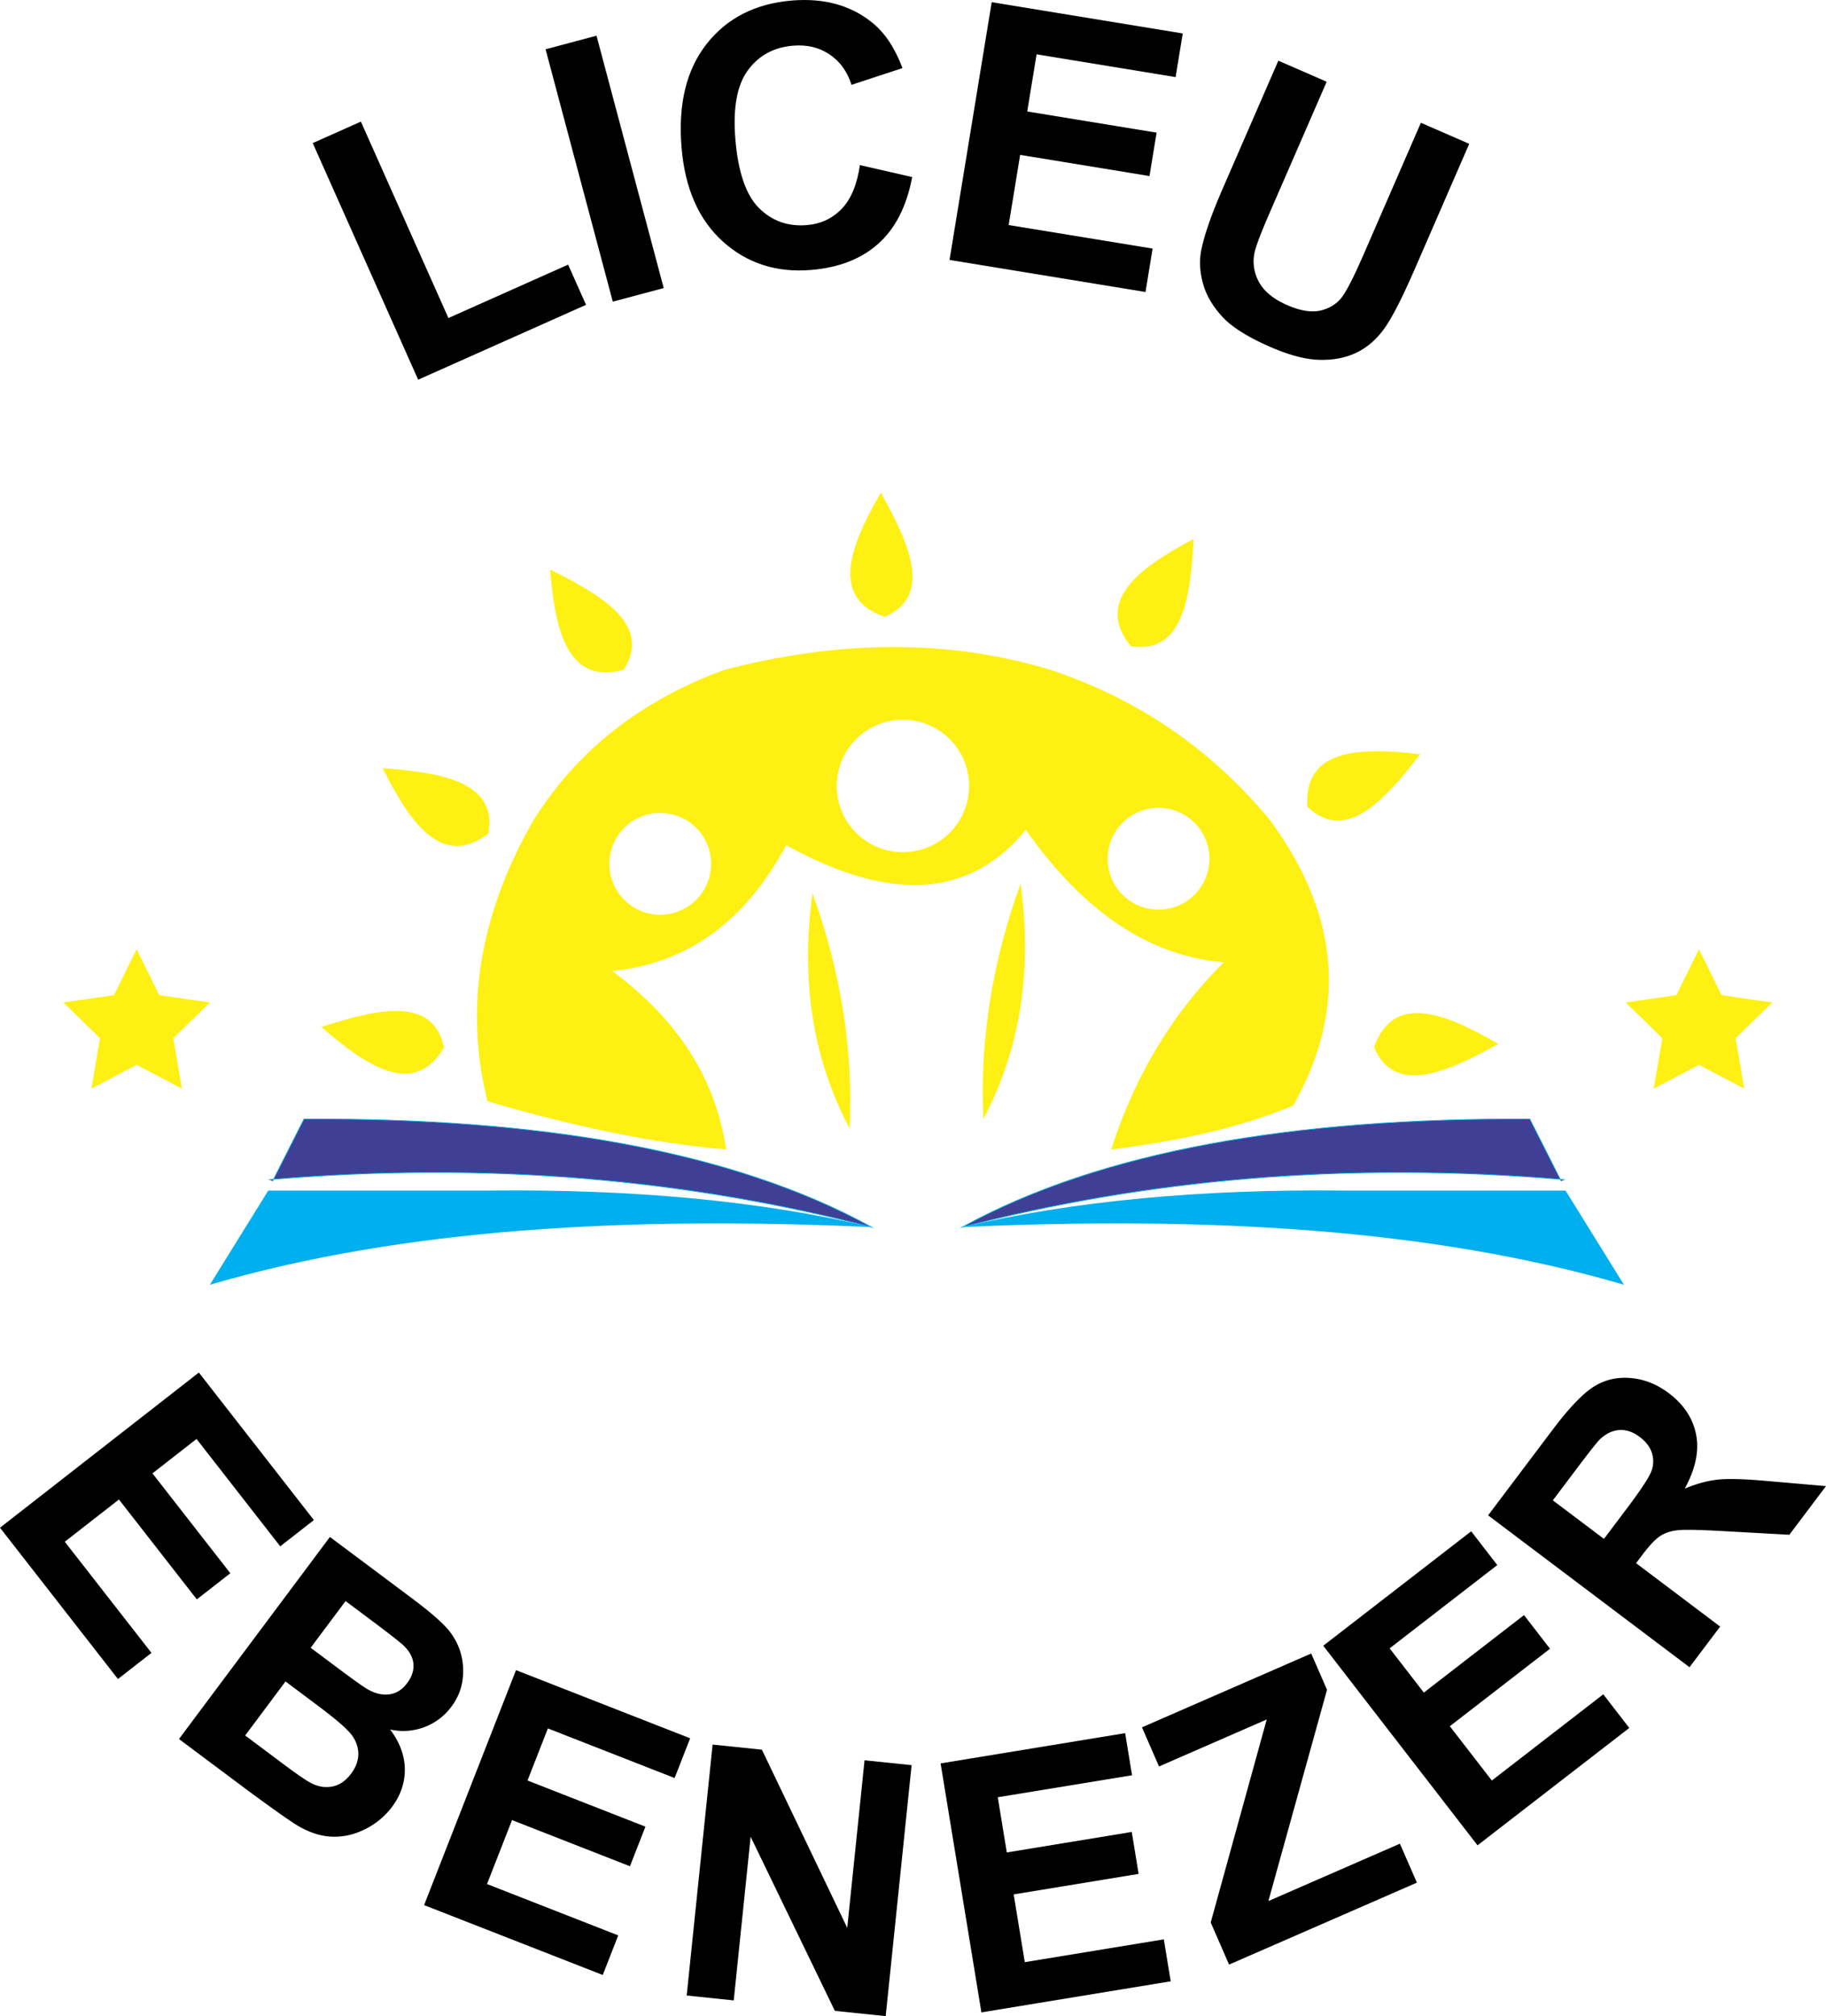 <svg xmlns="http://www.w3.org/2000/svg" viewBox="0 0 2503.25 2762.69"><defs><style>.\33 ad5acb5-d8d8-49a4-9697-57690dcd80e5{fill:#00afee;}.\38 20759ac-2311-4c49-847d-a60168bfe90d{fill:#3f4095;stroke:#00afee;stroke-miterlimit:10;}.\31 3a62097-292f-410a-8578-93c4d615a605{fill:#fef012;}</style></defs><title>Asset 8</title><g id="5143c0ff-ff2c-41e4-a1fc-e051dfe563d1" data-name="Layer 2"><g id="cd3d5b4c-8468-4019-8977-6d357cdba26d" data-name="Layer 1"><g id="5dea5227-605a-45cd-a81e-f23b48e5888a" data-name="barras1"><path class="3ad5acb5-d8d8-49a4-9697-57690dcd80e5" d="M518.9,1928.86l80-129h303c195.8-2.21,371.11,13.88,524,50C1093.74,1834.84,784.27,1851.28,518.9,1928.86Z" transform="translate(-231.17 -168.36)"/><path class="820759ac-2311-4c49-847d-a60168bfe90d" d="M604.9,1786.86l43-85c323.15-1.78,587.67,43.4,778,148-250.72-64.84-523.63-90.76-826-65" transform="translate(-231.17 -168.36)"/></g><g id="f2bbc0d6-8593-46c0-a81d-9f771b743143" data-name="barras2"><path class="3ad5acb5-d8d8-49a4-9697-57690dcd80e5" d="M2457.4,1928.86l-80-129h-303c-195.81-2.21-371.12,13.88-524,50C1882.55,1834.84,2192,1851.28,2457.4,1928.86Z" transform="translate(-231.17 -168.36)"/><path class="820759ac-2311-4c49-847d-a60168bfe90d" d="M2371.4,1786.86l-43-85c-323.16-1.78-587.68,43.4-778,148,250.71-64.84,523.62-90.76,826-65" transform="translate(-231.17 -168.36)"/></g><path class="13a62097-292f-410a-8578-93c4d615a605" d="M1972,1292c-82.16-99.31-183-166.43-300-205.49-135.54-41.26-284.54-42.73-448.48,0C1101.08,1131.62,1017.37,1203.75,961,1295c-70.46,124.25-94.34,251.52-61.49,382.48,111.37,32.54,220.88,56.83,327,66q-21-144.75-156-244.49C1176.7,1488.31,1254.6,1428,1309,1326.46c138.18,76.58,249.66,75.35,328.48-21C1718,1420.07,1808.88,1478.67,1909,1487c-73,72.31-123,158.74-154.5,256.49,90.19-11.11,174.83-29.23,249.43-60C2074.88,1558.14,2072.42,1428.17,1972,1292Zm-835.73,129.89a69.76,69.76,0,1,1,69.76-69.76A69.76,69.76,0,0,1,1136.23,1421.85Zm332.7-85.76a90.74,90.74,0,1,1,90.75-90.74A90.74,90.74,0,0,1,1468.93,1336.09Zm350.43,78.76a69.76,69.76,0,1,1,69.76-69.76A69.76,69.76,0,0,1,1819.36,1414.85Z" transform="translate(-231.17 -168.36)"/><g id="2e63474e-75fb-434c-84d5-efcd0a266311" data-name="2 palitos do meio"><path class="13a62097-292f-410a-8578-93c4d615a605" d="M1396,1714.94q7.5-161.25-51-322.49C1328,1515.44,1346.88,1622.09,1396,1714.94Z" transform="translate(-231.17 -168.36)"/><path class="13a62097-292f-410a-8578-93c4d615a605" d="M1579.24,1701.81q-7.5-161.25,51-322.49C1647.21,1502.31,1628.34,1609,1579.24,1701.81Z" transform="translate(-231.17 -168.36)"/></g><g id="57a17e1a-29cf-4d4b-9ee4-e32704476583" data-name="Stars"><polygon class="13a62097-292f-410a-8578-93c4d615a605" points="187.31 1300.8 218.34 1363.67 287.73 1373.75 237.52 1422.69 249.37 1491.8 187.31 1459.17 125.25 1491.8 137.1 1422.69 86.89 1373.75 156.28 1363.67 187.31 1300.8"/><polygon class="13a62097-292f-410a-8578-93c4d615a605" points="2329.1 1300.8 2360.13 1363.67 2429.51 1373.75 2379.3 1422.69 2391.16 1491.8 2329.1 1459.17 2267.03 1491.8 2278.89 1422.69 2228.68 1373.75 2298.07 1363.67 2329.1 1300.8"/></g><g id="a3170f92-4aff-463a-bea1-bb17dbcc9ac9" data-name="Sun"><path class="13a62097-292f-410a-8578-93c4d615a605" d="M839.9,1603.63c-39.15,66.7-101,31.07-168-28C752.06,1549.58,824.87,1534.29,839.9,1603.63Z" transform="translate(-231.17 -168.36)"/><path class="13a62097-292f-410a-8578-93c4d615a605" d="M1086.38,1086.11c-74.56,20.56-94.07-48.08-101-137.16C1061,986.13,1123.92,1025.91,1086.38,1086.11Z" transform="translate(-231.17 -168.36)"/><path class="13a62097-292f-410a-8578-93c4d615a605" d="M900.74,1310.61c-61.5,46.88-105.21-9.53-144.84-89.6C840,1227.29,913.13,1240.75,900.74,1310.61Z" transform="translate(-231.17 -168.36)"/><path class="13a62097-292f-410a-8578-93c4d615a605" d="M1443.93,1013.66c-73-25.41-50.13-93-5.25-170.24C1479.85,917,1509,985.42,1443.93,1013.66Z" transform="translate(-231.17 -168.36)"/><path class="13a62097-292f-410a-8578-93c4d615a605" d="M1781.33,1053.93c-48.33-60.38,7-105.41,86.13-146.94C1863.18,991.17,1851.47,1064.65,1781.33,1053.93Z" transform="translate(-231.17 -168.36)"/><path class="13a62097-292f-410a-8578-93c4d615a605" d="M2023.59,1274c-5.48-77.14,65.66-82.76,154.35-72C2126.59,1268.89,2075.22,1322.71,2023.59,1274Z" transform="translate(-231.17 -168.36)"/><path class="13a62097-292f-410a-8578-93c4d615a605" d="M2114.87,1603.53c25.68-73,93.18-49.79,170.25-4.61C2211.41,1639.81,2142.86,1668.72,2114.87,1603.53Z" transform="translate(-231.17 -168.36)"/></g><path d="M804.43,688.67,659.9,364.44l66-29.42,120,269.15L1010,531l24.56,55.08Z" transform="translate(-231.17 -168.36)"/><path d="M1071.23,581.73,979.09,235.89l69.83-18.61,92.14,345.85Z" transform="translate(-231.17 -168.36)"/><path d="M1410,394.61,1481.67,411q-11.24,59.72-46.25,91.15T1343,538.3q-71.06,5.87-120.8-38.9T1165.5,370.45q-7.35-89.05,34.57-142.12t116.86-59.25q65.44-5.4,109.52,29.91,26.22,20.87,41.92,62.68l-69.89,22.92q-8.61-27.22-30-41.62t-50.11-12q-39.66,3.27-62,33.78T1239.27,359q5.58,67.65,32.28,94.34t65.63,23.49q28.71-2.37,47.89-22.32T1410,394.61Z" transform="translate(-231.17 -168.36)"/><path d="M1532.87,524.56l57.81-353.21,261.9,42.86L1842.8,274l-190.58-31.19-12.82,78.31,177.33,29L1807,409.61l-177.33-29-15.73,96.13L1811.26,509l-9.74,59.51Z" transform="translate(-231.17 -168.36)"/><path d="M1983.64,251.54l66.26,28.84-77.36,177.74q-18.42,42.31-21.41,55.92a57.87,57.87,0,0,0,6.18,41.17q10.68,19.15,38.45,31.24,28.2,12.28,47.55,7t29.56-20.82q10.22-15.52,27.18-54.47l79-181.55,66.27,28.84-75,172.37q-25.73,59.1-41.71,81.16t-37.74,32.57q-21.75,10.5-50.26,9.94T1973.12,644q-47-20.46-66.57-41.89t-26.11-44.92q-6.56-23.49-2.75-44.46,5.79-31,29.75-86.1Z" transform="translate(-231.17 -168.36)"/><path d="M231.17,2261.84,503.79,2049.2l157.66,202.14-46.12,36L500.6,2140.21l-60.44,47.15,106.76,136.86L501,2360.05,394.23,2223.18,320,2281.06l118.8,152.3-45.94,35.82Z" transform="translate(-231.17 -168.36)"/><path d="M683.45,2274.5l110.7,82.73q32.88,24.55,47,39.37a90,90,0,0,1,20.36,33,88.83,88.83,0,0,1,4,39q-2.3,20.81-15.71,38.75a82,82,0,0,1-83.81,31q19.8,26.28,20.14,54.21t-17.6,51.92a102.83,102.83,0,0,1-36.25,30.17q-22.12,11.3-45.31,10.6t-47.31-14.89q-15.11-8.94-68.85-48.52l-94.27-70.45Zm-60.84,198-55.34,74.05L619,2585.25q30.22,22.59,39.62,27,14.16,7.07,28.57,4.13t25.42-17.66q9.32-12.46,9.76-25.68t-8-25.71q-8.48-12.51-46.63-41Zm82.31-110.14-47.86,64,36.65,27.39q32.68,24.42,41.32,29.41,15.63,9,30,7t24.38-15.49q9.6-12.84,8.52-26.17T784.13,2423q-7.62-7.15-47.09-36.66Z" transform="translate(-231.17 -168.36)"/><path d="M812.55,2779l126-322,238.74,93.4-21.31,54.47-173.73-68-27.92,71.38,161.65,63.24-21.23,54.25-161.65-63.24-34.28,87.63,179.88,70.37-21.23,54.25Z" transform="translate(-231.17 -168.36)"/><path d="M1172.55,2902.86,1208.08,2559l67.57,7,117,244.2,23.73-229.66,64.51,6.67-35.53,343.91-69.68-7.2-115.47-238.6-23.17,224.27Z" transform="translate(-231.17 -168.36)"/><path d="M1576.57,2926l-55.94-341.18,253-41.48,9.46,57.72L1599,2631.19l12.4,75.64,171.29-28.09,9.42,57.49-171.29,28.08,15.23,92.86,190.6-31.25,9.43,57.49Z" transform="translate(-231.17 -168.36)"/><path d="M1916.1,2860.5l-25.17-57.72,76.79-278.18L1820.07,2589l-23.38-53.61,232-101.17,21.68,49.72L1970,2773.45l180.29-78.63,23.29,53.39Z" transform="translate(-231.17 -168.36)"/><path d="M2256.69,2697.08l-211.5-273.51L2248,2266.75l35.78,46.27-147.57,114.12,46.89,60.63,137.31-106.18,35.64,46.08-137.32,106.18,57.57,74.44,152.79-118.16,35.64,46.08Z" transform="translate(-231.17 -168.36)"/><path d="M2547.3,2453l-276.08-208.12,88.45-117.33q33.36-44.25,55.92-58.7t50.66-12.16q28.11,2.28,52.59,20.74,31.07,23.43,37.55,57t-15.66,73.85q24.18-10.12,45.67-12.38t68.74,2.05l79.27,6.89-50.25,66.67-90.46-5q-48.39-2.8-62.73-1.21t-24.12,8.1q-9.78,6.51-24.26,25.72l-8.52,11.3,115.25,86.88ZM2430,2277.14l31.09-41.25q30.24-40.11,34.38-52.65a37.6,37.6,0,0,0,.1-24.43q-4-11.89-16.45-21.27Q2465.19,2127,2451,2128t-26.65,12.83q-6.06,6.08-31.61,40l-32.79,43.5Z" transform="translate(-231.17 -168.36)"/></g></g></svg>